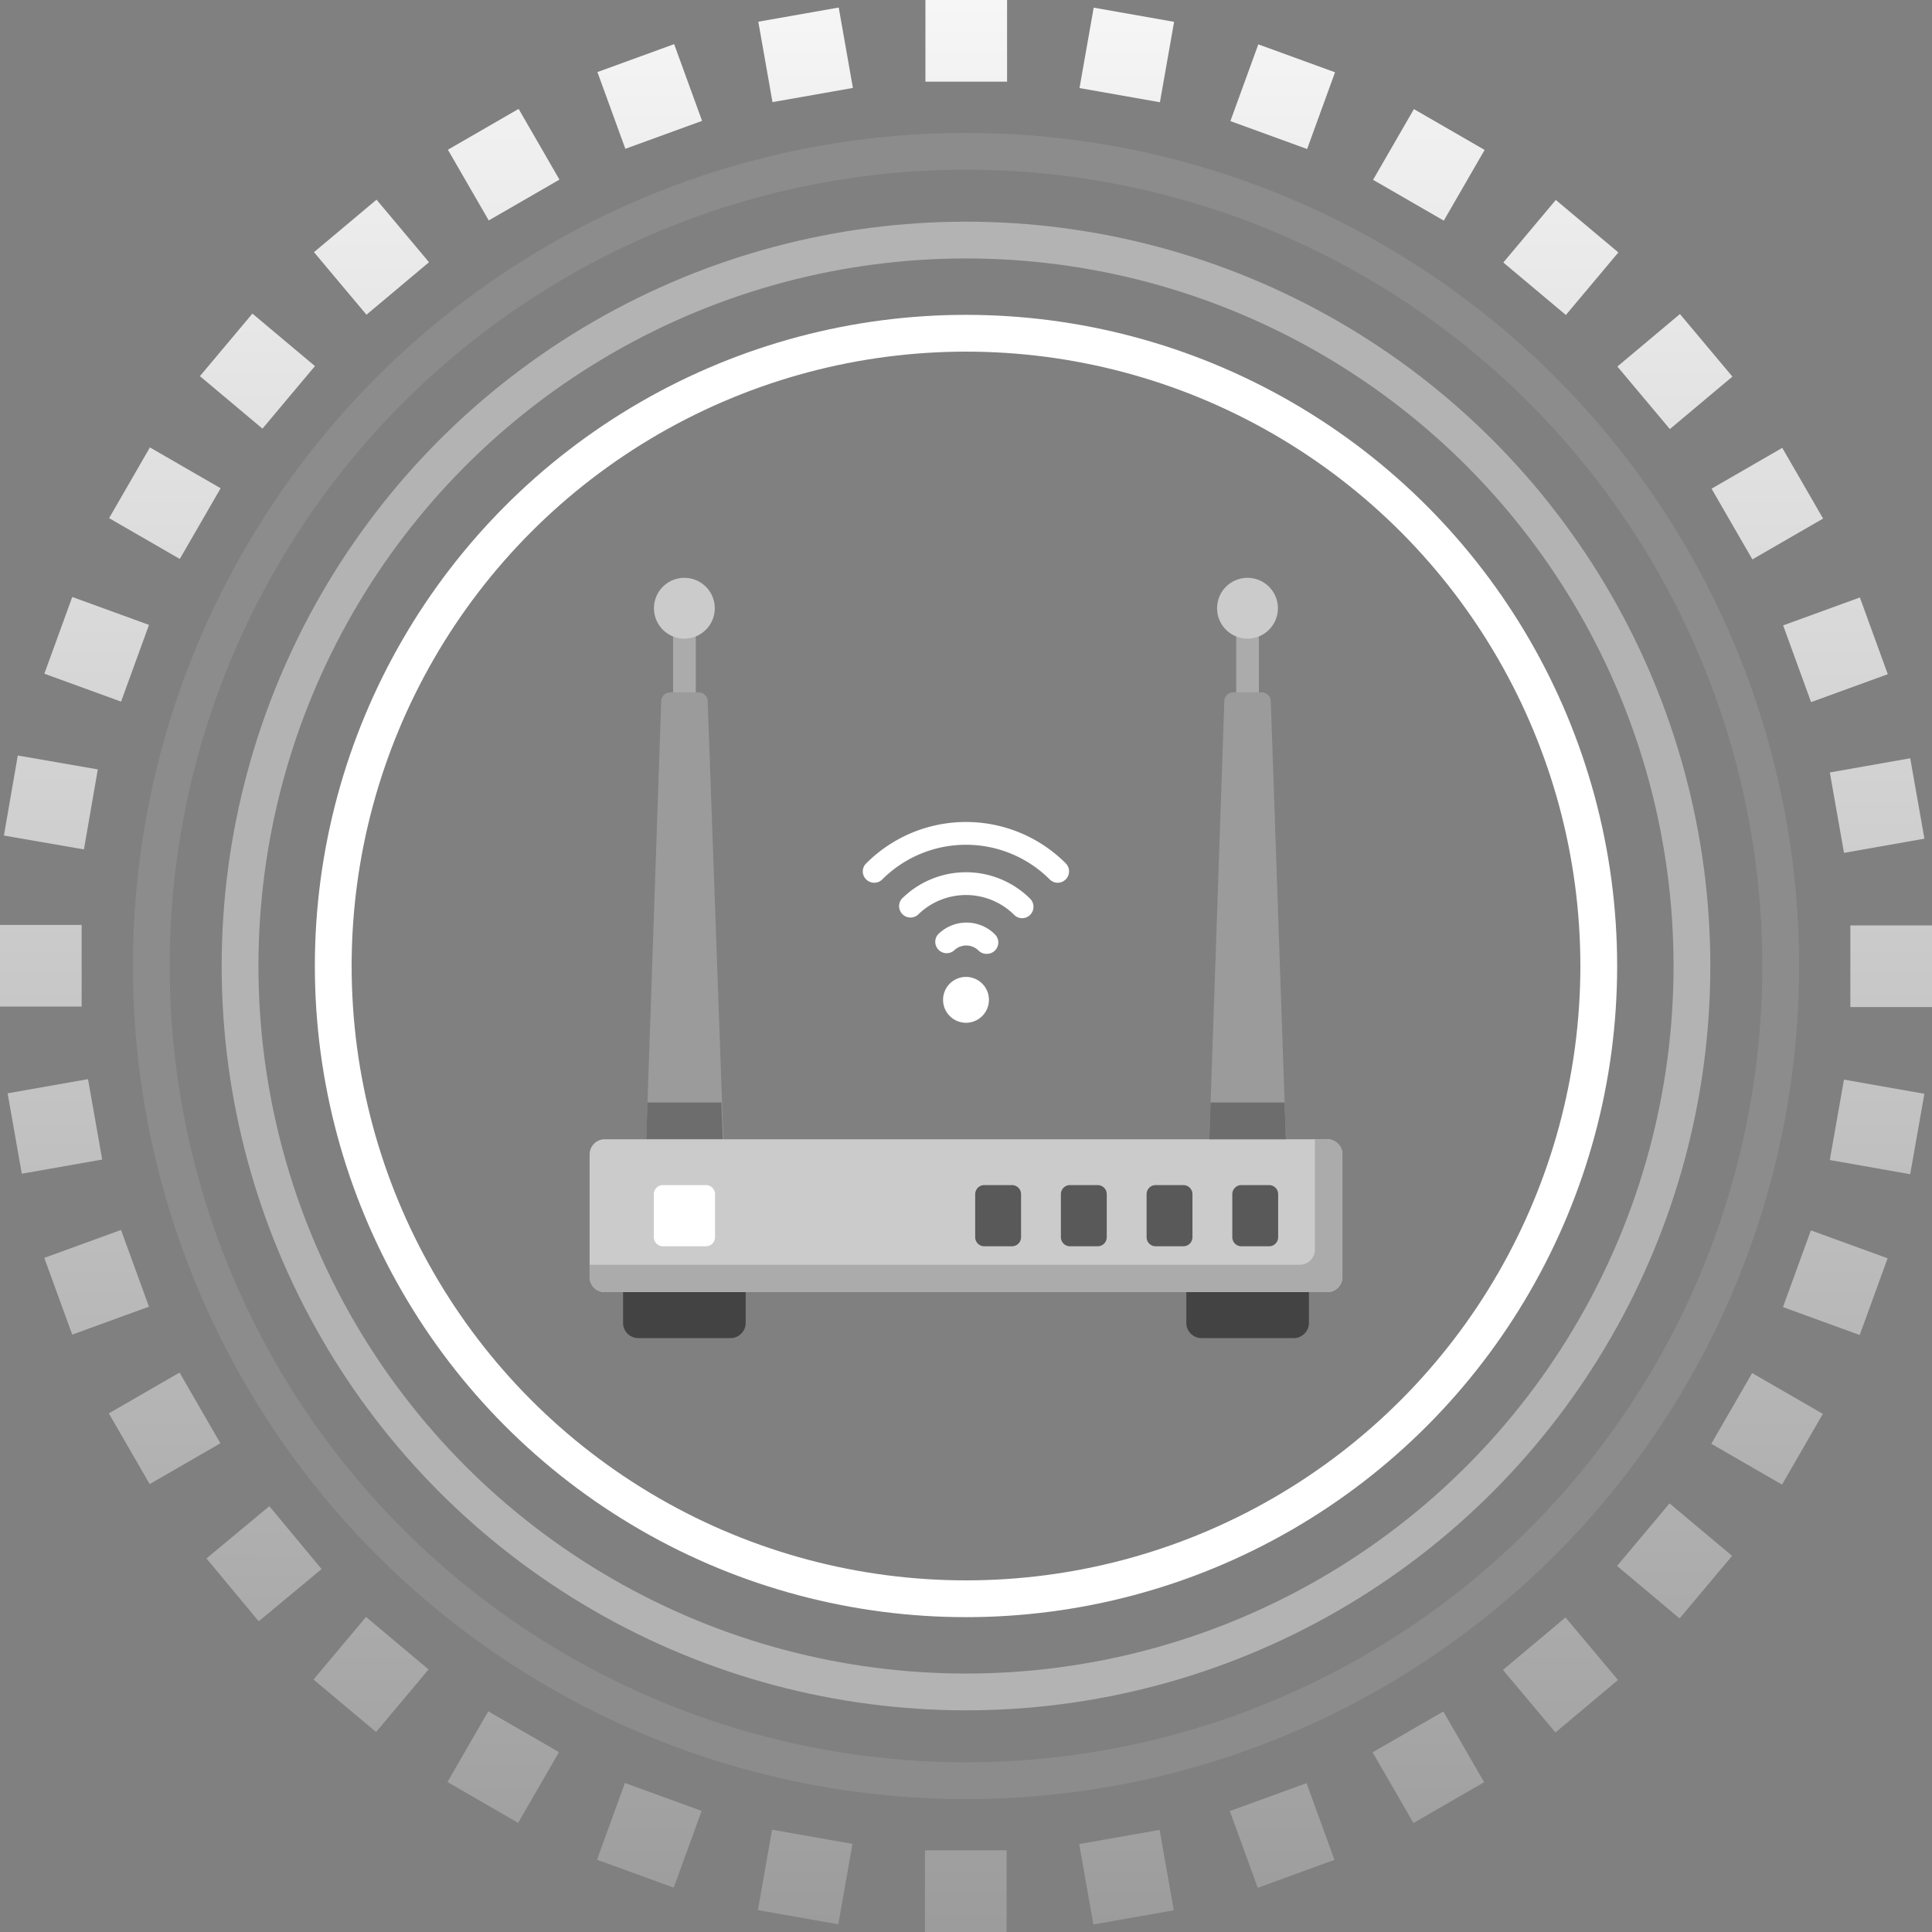 <svg xmlns="http://www.w3.org/2000/svg" xmlns:xlink="http://www.w3.org/1999/xlink" viewBox="0 0 157.58 157.58"><rect x="0" y="0" width="157.58" height="157.58" fill="#808080" stroke="none"/><defs><style>.cls-1{fill:url(#무제_그라디언트_7);}.cls-2{fill:url(#무제_그라디언트_7-2);}.cls-3{fill:url(#무제_그라디언트_7-3);}.cls-4{fill:url(#무제_그라디언트_7-4);}.cls-5{fill:url(#무제_그라디언트_7-5);}.cls-6{fill:url(#무제_그라디언트_7-6);}.cls-7{fill:url(#무제_그라디언트_7-7);}.cls-8{fill:url(#무제_그라디언트_7-8);}.cls-9{fill:url(#무제_그라디언트_7-9);}.cls-10{fill:url(#무제_그라디언트_7-10);}.cls-11{fill:url(#무제_그라디언트_7-11);}.cls-12{fill:url(#무제_그라디언트_7-12);}.cls-13{fill:url(#무제_그라디언트_7-13);}.cls-14{fill:url(#무제_그라디언트_7-14);}.cls-15{fill:url(#무제_그라디언트_7-15);}.cls-16{fill:url(#무제_그라디언트_7-16);}.cls-17{fill:url(#무제_그라디언트_7-17);}.cls-18{fill:url(#무제_그라디언트_7-18);}.cls-19{fill:url(#무제_그라디언트_7-19);}.cls-20{fill:url(#무제_그라디언트_7-20);}.cls-21{fill:url(#무제_그라디언트_7-21);}.cls-22{fill:url(#무제_그라디언트_7-22);}.cls-23{fill:url(#무제_그라디언트_7-23);}.cls-24{fill:url(#무제_그라디언트_7-24);}.cls-25{fill:url(#무제_그라디언트_7-25);}.cls-26{fill:url(#무제_그라디언트_7-26);}.cls-27{fill:url(#무제_그라디언트_7-27);}.cls-28{fill:url(#무제_그라디언트_7-28);}.cls-29{fill:url(#무제_그라디언트_7-29);}.cls-30{fill:url(#무제_그라디언트_7-30);}.cls-31{fill:url(#무제_그라디언트_7-31);}.cls-32{fill:url(#무제_그라디언트_7-32);}.cls-33{fill:url(#무제_그라디언트_7-33);}.cls-34{fill:url(#무제_그라디언트_7-34);}.cls-35{fill:url(#무제_그라디언트_7-35);}.cls-36{fill:url(#무제_그라디언트_7-36);}.cls-37,.cls-38,.cls-39{fill:none;stroke:#fff;stroke-miterlimit:10;stroke-width:3px;}.cls-37{opacity:0.1;}.cls-38{opacity:0.4;}.cls-40{fill:#ababab;}.cls-41{fill:#9b9b9b;}.cls-42{fill:#6d6d6d;}.cls-43{fill:#cbcbcb;}.cls-44{fill:#434343;}.cls-45{fill:#595959;}.cls-46{fill:#fff;}</style><linearGradient id="무제_그라디언트_7" x1="78.81" y1="-16.22" x2="78.81" y2="206.4" gradientUnits="userSpaceOnUse"><stop offset="0" stop-color="#fff"/><stop offset="1" stop-color="#fff" stop-opacity="0"/></linearGradient><linearGradient id="무제_그라디언트_7-2" x1="65.71" y1="-16.22" x2="65.71" y2="206.4" gradientTransform="translate(1.78 -11.34) rotate(10)" xlink:href="#무제_그라디언트_7"/><linearGradient id="무제_그라디언트_7-3" x1="53" y1="-16.22" x2="53" y2="206.4" gradientTransform="translate(5.89 -17.65) rotate(20)" xlink:href="#무제_그라디언트_7"/><linearGradient id="무제_그라디언트_7-4" x1="41.08" y1="-16.22" x2="41.08" y2="206.4" gradientTransform="translate(12.22 -18.74) rotate(30)" xlink:href="#무제_그라디언트_7"/><linearGradient id="무제_그라디언트_7-5" x1="30.3" y1="-16.22" x2="30.3" y2="206.4" gradientTransform="translate(20.57 -14.57) rotate(40)" xlink:href="#무제_그라디언트_7"/><linearGradient id="무제_그라디언트_7-6" x1="21" y1="-16.22" x2="21" y2="206.4" gradientTransform="translate(30.69 -5.27) rotate(50)" xlink:href="#무제_그라디언트_7"/><linearGradient id="무제_그라디언트_7-7" x1="13.45" y1="-16.22" x2="13.45" y2="206.4" gradientTransform="translate(42.27 8.87) rotate(60)" xlink:href="#무제_그라디언트_7"/><linearGradient id="무제_그라디언트_7-8" x1="7.89" y1="-16.22" x2="7.89" y2="206.4" gradientTransform="translate(54.96 27.43) rotate(70)" xlink:href="#무제_그라디언트_7"/><linearGradient id="무제_그라디언트_7-9" x1="4.48" y1="-16.22" x2="4.48" y2="206.4" gradientTransform="translate(68.37 49.85) rotate(80)" xlink:href="#무제_그라디언트_7"/><linearGradient id="무제_그라디언트_7-10" x1="3.33" y1="-16.22" x2="3.33" y2="206.4" gradientTransform="translate(82.1 75.44) rotate(90)" xlink:href="#무제_그라디언트_7"/><linearGradient id="무제_그라디언트_7-11" x1="4.47" y1="-16.22" x2="4.47" y2="206.4" gradientTransform="translate(95.73 103.42) rotate(100)" xlink:href="#무제_그라디언트_7"/><linearGradient id="무제_그라디언트_7-12" x1="7.88" y1="-16.22" x2="7.88" y2="206.4" gradientTransform="translate(108.84 132.95) rotate(110)" xlink:href="#무제_그라디언트_7"/><linearGradient id="무제_그라디언트_7-13" x1="13.43" y1="-16.22" x2="13.43" y2="206.4" gradientTransform="translate(121.04 163.12) rotate(120)" xlink:href="#무제_그라디언트_7"/><linearGradient id="무제_그라디언트_7-14" x1="20.97" y1="-16.22" x2="20.97" y2="206.4" gradientTransform="translate(131.95 193.02) rotate(130)" xlink:href="#무제_그라디언트_7"/><linearGradient id="무제_그라디언트_7-15" x1="30.27" y1="-16.22" x2="30.27" y2="206.4" gradientTransform="translate(141.25 221.75) rotate(140)" xlink:href="#무제_그라디언트_7"/><linearGradient id="무제_그라디언트_7-16" x1="41.04" y1="-16.22" x2="41.04" y2="206.4" gradientTransform="translate(148.65 248.43) rotate(150)" xlink:href="#무제_그라디언트_7"/><linearGradient id="무제_그라디언트_7-17" x1="52.96" y1="-16.22" x2="52.96" y2="206.4" gradientTransform="translate(153.92 272.24) rotate(160)" xlink:href="#무제_그라디언트_7"/><linearGradient id="무제_그라디언트_7-18" x1="65.67" y1="-16.22" x2="65.67" y2="206.4" gradientTransform="translate(156.92 292.47) rotate(170)" xlink:href="#무제_그라디언트_7"/><linearGradient id="무제_그라디언트_7-19" x1="78.77" y1="-16.22" x2="78.77" y2="206.4" gradientTransform="translate(157.54 308.5) rotate(-180)" xlink:href="#무제_그라디언트_7"/><linearGradient id="무제_그라디언트_7-20" x1="91.87" y1="-16.22" x2="91.87" y2="206.4" gradientTransform="translate(155.76 319.84) rotate(-170)" xlink:href="#무제_그라디언트_7"/><linearGradient id="무제_그라디언트_7-21" x1="104.58" y1="-16.22" x2="104.58" y2="206.4" gradientTransform="translate(151.65 326.15) rotate(-160)" xlink:href="#무제_그라디언트_7"/><linearGradient id="무제_그라디언트_7-22" x1="116.5" y1="-16.22" x2="116.5" y2="206.4" gradientTransform="translate(145.31 327.24) rotate(-150)" xlink:href="#무제_그라디언트_7"/><linearGradient id="무제_그라디언트_7-23" x1="127.28" y1="-16.22" x2="127.28" y2="206.4" gradientTransform="translate(136.97 323.07) rotate(-140)" xlink:href="#무제_그라디언트_7"/><linearGradient id="무제_그라디언트_7-24" x1="136.58" y1="-16.22" x2="136.58" y2="206.4" gradientTransform="translate(126.85 313.77) rotate(-130)" xlink:href="#무제_그라디언트_7"/><linearGradient id="무제_그라디언트_7-25" x1="144.13" y1="-16.22" x2="144.13" y2="206.4" gradientTransform="translate(115.27 299.63) rotate(-120)" xlink:href="#무제_그라디언트_7"/><linearGradient id="무제_그라디언트_7-26" x1="149.69" y1="-16.22" x2="149.69" y2="206.4" gradientTransform="translate(102.58 281.06) rotate(-110)" xlink:href="#무제_그라디언트_7"/><linearGradient id="무제_그라디언트_7-27" x1="153.1" y1="-16.22" x2="153.1" y2="206.4" gradientTransform="translate(89.17 258.65) rotate(-100)" xlink:href="#무제_그라디언트_7"/><linearGradient id="무제_그라디언트_7-28" x1="154.25" y1="-16.22" x2="154.25" y2="206.4" gradientTransform="translate(75.44 233.06) rotate(-90)" xlink:href="#무제_그라디언트_7"/><linearGradient id="무제_그라디언트_7-29" x1="153.11" y1="-16.22" x2="153.11" y2="206.4" gradientTransform="translate(61.81 205.08) rotate(-80)" xlink:href="#무제_그라디언트_7"/><linearGradient id="무제_그라디언트_7-30" x1="149.71" y1="-16.22" x2="149.71" y2="206.4" gradientTransform="translate(48.7 175.55) rotate(-70)" xlink:href="#무제_그라디언트_7"/><linearGradient id="무제_그라디언트_7-31" x1="144.15" y1="-16.22" x2="144.15" y2="206.4" gradientTransform="translate(36.5 145.38) rotate(-60)" xlink:href="#무제_그라디언트_7"/><linearGradient id="무제_그라디언트_7-32" x1="136.61" y1="-16.22" x2="136.61" y2="206.4" gradientTransform="translate(25.58 115.47) rotate(-50)" xlink:href="#무제_그라디언트_7"/><linearGradient id="무제_그라디언트_7-33" x1="127.31" y1="-16.22" x2="127.31" y2="206.4" gradientTransform="translate(16.29 86.75) rotate(-40)" xlink:href="#무제_그라디언트_7"/><linearGradient id="무제_그라디언트_7-34" x1="116.54" y1="-16.22" x2="116.54" y2="206.4" gradientTransform="translate(8.89 60.07) rotate(-30)" xlink:href="#무제_그라디언트_7"/><linearGradient id="무제_그라디언트_7-35" x1="104.62" y1="-16.22" x2="104.62" y2="206.4" gradientTransform="translate(3.61 36.26) rotate(-20)" xlink:href="#무제_그라디언트_7"/><linearGradient id="무제_그라디언트_7-36" x1="91.92" y1="-16.22" x2="91.92" y2="206.4" gradientTransform="translate(0.62 16.03) rotate(-10)" xlink:href="#무제_그라디언트_7"/></defs><g id="레이어_2" data-name="레이어 2"><g id="레이어_1-2" data-name="레이어 1"><rect class="cls-1" x="75.48" width="6.66" height="6.66"/><rect class="cls-2" x="62.38" y="1.14" width="6.66" height="6.66" transform="translate(0.22 11.48) rotate(-10)"/><rect class="cls-3" x="49.67" y="4.54" width="6.66" height="6.66" transform="translate(0.5 18.6) rotate(-20)"/><rect class="cls-4" x="37.75" y="10.1" width="6.66" height="6.66" transform="translate(-1.21 22.34) rotate(-30)"/><rect class="cls-5" x="26.97" y="17.64" width="6.66" height="6.66" transform="translate(-6.39 24.39) rotate(-40)"/><rect class="cls-6" x="17.67" y="26.94" width="6.66" height="6.66" transform="translate(-15.69 26.9) rotate(-50)"/><rect class="cls-7" x="10.12" y="37.71" width="6.66" height="6.66" transform="translate(-28.82 32.17) rotate(-60)"/><rect class="cls-8" x="4.56" y="49.63" width="6.66" height="6.66" transform="translate(-44.58 42.26) rotate(-70)"/><rect class="cls-9" x="1.15" y="62.33" width="6.66" height="6.66" transform="matrix(0.17, -0.98, 0.98, 0.17, -60.96, 58.68)"/><rect class="cls-10" y="75.44" width="6.66" height="6.66" transform="translate(-75.44 82.1) rotate(-90)"/><rect class="cls-11" x="1.14" y="88.54" width="6.66" height="6.66" transform="translate(-85.22 112.23) rotate(-100)"/><rect class="cls-12" x="4.54" y="101.25" width="6.66" height="6.66" transform="translate(-87.7 147.75) rotate(-110)"/><rect class="cls-13" x="10.1" y="113.17" width="6.66" height="6.66" transform="translate(-80.75 186.38) rotate(-120)"/><rect class="cls-14" x="17.64" y="123.95" width="6.66" height="6.66" transform="matrix(-0.64, -0.77, 0.77, -0.64, -63.05, 225.15)"/><rect class="cls-15" x="26.94" y="133.25" width="6.66" height="6.66" transform="translate(-34.34 260.66) rotate(-140)"/><rect class="cls-16" x="37.71" y="140.8" width="6.66" height="6.66" transform="translate(4.52 289.47) rotate(-150)"/><rect class="cls-17" x="49.63" y="146.36" width="6.66" height="6.66" transform="translate(51.53 308.47) rotate(-160)"/><rect class="cls-18" x="62.33" y="149.77" width="6.66" height="6.66" transform="translate(103.75 315.27) rotate(-170)"/><rect class="cls-19" x="75.44" y="150.92" width="6.66" height="6.66" transform="translate(157.54 308.5) rotate(180)"/><rect class="cls-20" x="88.54" y="149.77" width="6.66" height="6.66" transform="translate(208.94 287.93) rotate(170)"/><rect class="cls-21" x="101.25" y="146.37" width="6.66" height="6.66" transform="translate(254.05 254.61) rotate(160)"/><rect class="cls-22" x="113.17" y="140.82" width="6.66" height="6.66" transform="translate(289.47 210.73) rotate(150)"/><rect class="cls-23" x="123.95" y="133.28" width="6.66" height="6.66" transform="translate(312.59 159.45) rotate(140)"/><rect class="cls-24" x="133.25" y="123.98" width="6.66" height="6.66" transform="translate(321.9 104.52) rotate(130)"/><rect class="cls-25" x="140.8" y="113.21" width="6.66" height="6.66" transform="translate(317.12 49.99) rotate(120)"/><rect class="cls-26" x="146.36" y="101.29" width="6.66" height="6.66" transform="translate(299.2 -0.26) rotate(110)"/><rect class="cls-27" x="149.77" y="88.58" width="6.66" height="6.66" transform="translate(270.2 -42.9) rotate(100)"/><rect class="cls-28" x="150.92" y="75.48" width="6.66" height="6.66" transform="translate(233.06 -75.44) rotate(90)"/><rect class="cls-29" x="149.77" y="62.38" width="6.66" height="6.66" transform="translate(191.23 -96.48) rotate(80)"/><rect class="cls-30" x="146.37" y="49.67" width="6.66" height="6.66" transform="translate(148.31 -105.8) rotate(70)"/><rect class="cls-31" x="140.82" y="37.75" width="6.66" height="6.66" transform="translate(107.65 -104.3) rotate(60)"/><rect class="cls-32" x="133.28" y="26.97" width="6.66" height="6.66" transform="translate(72.01 -93.82) rotate(50)"/><rect class="cls-33" x="123.98" y="17.67" width="6.66" height="6.66" transform="translate(43.28 -76.92) rotate(40)"/><rect class="cls-34" x="113.21" y="10.12" width="6.66" height="6.66" transform="translate(22.34 -56.47) rotate(30)"/><rect class="cls-35" x="101.29" y="4.56" width="6.66" height="6.66" transform="translate(9.01 -35.31) rotate(20)"/><rect class="cls-36" x="88.58" y="1.15" width="6.66" height="6.66" transform="translate(2.17 -15.89) rotate(10)"/><circle class="cls-37" cx="78.79" cy="78.79" r="66.45"/><circle class="cls-38" cx="78.79" cy="78.79" r="59.21"/><circle class="cls-39" cx="78.79" cy="78.79" r="51.61"/><path class="cls-40" d="M55.83,57.4a.93.93,0,0,1-.93-.93v-5a.93.93,0,1,1,1.85,0v5a.93.93,0,0,1-.92.93Z"/><path class="cls-40" d="M101.76,57.4a.93.93,0,0,1-.93-.93v-5a.93.93,0,1,1,1.85,0v5a.93.93,0,0,1-.92.93Z"/><path class="cls-41" d="M52.71,92.91H59L57.72,57.18a.74.74,0,0,0-.74-.71H54.67a.74.74,0,0,0-.74.71Z"/><path class="cls-42" d="M58.84,89.92l.11,3H52.71l.1-3Z"/><path class="cls-43" d="M58.3,49.6a2.48,2.48,0,1,1-2.47-2.47A2.48,2.48,0,0,1,58.3,49.6Z"/><path class="cls-44" d="M105.51,109.14H98a1.24,1.24,0,0,1-1.24-1.24v-2.51h10v2.51a1.24,1.24,0,0,1-1.24,1.24Z"/><path class="cls-44" d="M52.07,109.14h7.51a1.24,1.24,0,0,0,1.24-1.24v-2.51h-10v2.51a1.24,1.24,0,0,0,1.24,1.24Z"/><path class="cls-43" d="M108.26,105.39H49.32a1.23,1.23,0,0,1-1.23-1.23v-10a1.24,1.24,0,0,1,1.23-1.24h58.94a1.24,1.24,0,0,1,1.23,1.24v10a1.23,1.23,0,0,1-1.23,1.23Z"/><path class="cls-40" d="M107.25,92.91v9a1.25,1.25,0,0,1-1.25,1.25H48.09v1a1.23,1.23,0,0,0,1.23,1.23h58.94a1.23,1.23,0,0,0,1.23-1.23v-10a1.24,1.24,0,0,0-1.23-1.24Z"/><path class="cls-45" d="M104.25,100.91V97.4a.74.74,0,0,0-.74-.74h-2.26a.74.74,0,0,0-.74.74v3.51a.74.74,0,0,0,.74.74h2.26a.74.74,0,0,0,.74-.74Z"/><path class="cls-45" d="M97.26,100.91V97.4a.74.74,0,0,0-.74-.74H94.26a.74.74,0,0,0-.74.74v3.51a.74.74,0,0,0,.74.74h2.26a.74.74,0,0,0,.74-.74Z"/><path class="cls-45" d="M90.27,100.91V97.4a.74.74,0,0,0-.74-.74H87.27a.74.74,0,0,0-.74.74v3.51a.74.74,0,0,0,.74.74h2.26a.74.74,0,0,0,.74-.74Z"/><path class="cls-45" d="M83.28,100.91V97.4a.74.74,0,0,0-.74-.74H80.28a.74.74,0,0,0-.74.74v3.51a.74.74,0,0,0,.74.74h2.26a.74.74,0,0,0,.74-.74Z"/><path class="cls-41" d="M104.88,92.91H98.64l1.22-35.73a.74.74,0,0,1,.74-.71h2.31a.74.74,0,0,1,.74.71Z"/><path class="cls-42" d="M98.74,89.92l-.1,3h6.24l-.11-3Z"/><path class="cls-46" d="M53.33,100.91V97.4a.74.74,0,0,1,.74-.74h3.51a.74.74,0,0,1,.74.74v3.51a.74.74,0,0,1-.74.74H54.07a.74.74,0,0,1-.74-.74Z"/><path class="cls-43" d="M104.23,49.6a2.48,2.48,0,1,1-2.47-2.47,2.48,2.48,0,0,1,2.47,2.47Z"/><path class="cls-46" d="M80.66,81.56a1.87,1.87,0,1,1-1.87-1.88,1.87,1.87,0,0,1,1.87,1.88Z"/><path class="cls-46" d="M80.47,77.8a.93.93,0,0,1-.66-.27,1.42,1.42,0,0,0-2,0,.93.93,0,0,1-1.31-1.31,3.28,3.28,0,0,1,4.66,0,.93.93,0,0,1-.65,1.58Z"/><path class="cls-46" d="M83.37,74.89a.92.92,0,0,1-.65-.27,5.58,5.58,0,0,0-7.86,0,.93.93,0,0,1-1.31-1.31,7.42,7.42,0,0,1,10.48,0,.93.93,0,0,1-.66,1.58Z"/><path class="cls-46" d="M86.28,72a.93.93,0,0,1-.66-.27,9.66,9.66,0,0,0-13.66,0,.93.93,0,0,1-1.31,0,.91.91,0,0,1,0-1.31,11.5,11.5,0,0,1,16.28,0A.93.93,0,0,1,86.28,72Z"/></g></g></svg>